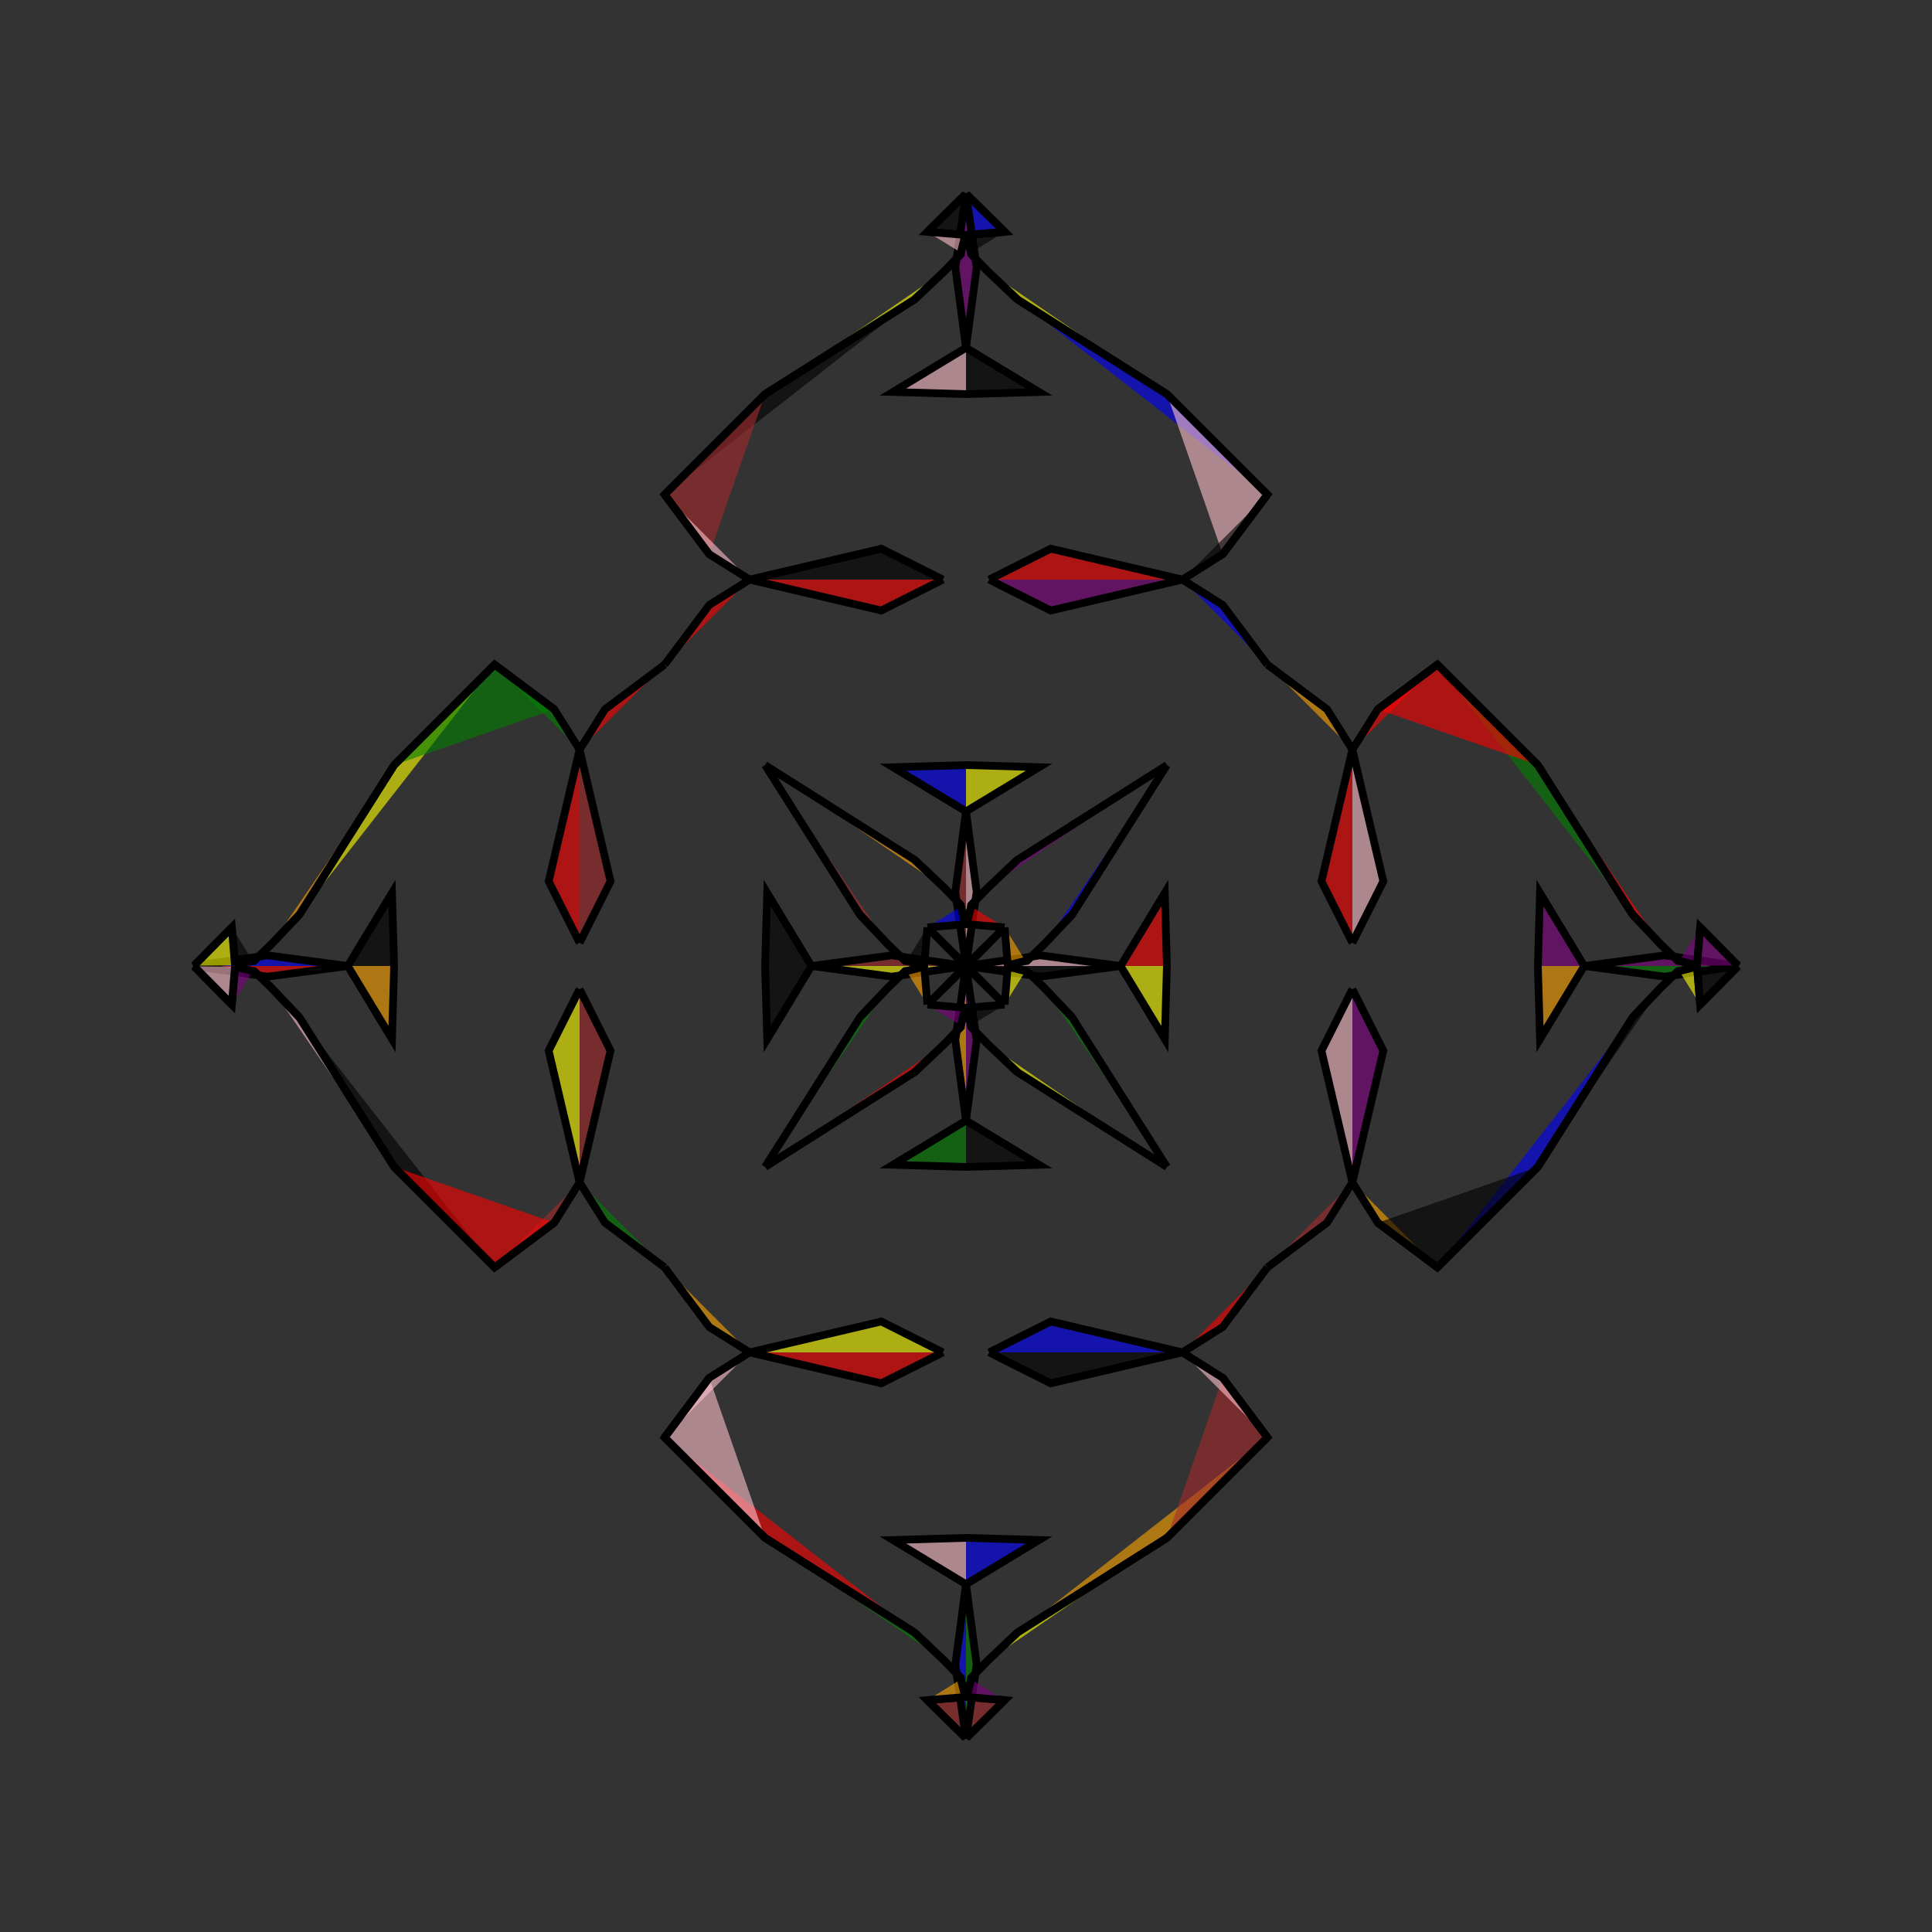 <?xml version="1.0" encoding="UTF-8"?>
<svg xmlns="http://www.w3.org/2000/svg" xmlns:xlink="http://www.w3.org/1999/xlink"
     width="250" height="250" viewBox="-125.0 -125.0 250 250">
<rect x="-125.0" y="-125.0" width="250" height="250" fill="#333333" stroke="none"/>
<defs>
</defs>
<path d="M0.0,-0.0 L9.603,-1.378 L20.0,-0.0" fill="pink" fill-opacity="0.6" stroke="black" stroke-width="1" />
<path d="M0.0,-0.0 L9.603,1.378 L20.0,-0.0" fill="black" fill-opacity="0.6" stroke="black" stroke-width="1" />
<path d="M20.0,-0.0 L25.724,-9.452 L26.0,-0.0" fill="red" fill-opacity="0.6" stroke="black" stroke-width="1" />
<path d="M20.0,-0.0 L25.724,9.452 L26.0,-0.0" fill="yellow" fill-opacity="0.6" stroke="black" stroke-width="1" />
<path d="M39.0,61.0 L26.0,74.0 L6.642,86.264" fill="orange" fill-opacity="0.6" stroke="black" stroke-width="1" />
<path d="M39.0,-61.0 L26.0,-74.0 L6.642,-86.264" fill="blue" fill-opacity="0.6" stroke="black" stroke-width="1" />
<path d="M50.0,-3.0 L45.999,-10.963 L50.0,-28.0" fill="red" fill-opacity="0.6" stroke="black" stroke-width="1" />
<path d="M50.0,3.0 L45.999,10.963 L50.0,28.0" fill="pink" fill-opacity="0.6" stroke="black" stroke-width="1" />
<path d="M50.0,-28.0 L46.716,-33.219 L39.0,-39.0" fill="orange" fill-opacity="0.6" stroke="black" stroke-width="1" />
<path d="M50.0,28.0 L46.716,33.219 L39.0,39.0" fill="brown" fill-opacity="0.6" stroke="black" stroke-width="1" />
<path d="M33.219,53.284 L39.0,61.0 L26.0,74.0" fill="brown" fill-opacity="0.6" stroke="black" stroke-width="1" />
<path d="M33.219,-53.284 L39.0,-61.0 L26.0,-74.0" fill="pink" fill-opacity="0.6" stroke="black" stroke-width="1" />
<path d="M26.0,-26.0 L13.736,-6.642 L10.082,-2.782" fill="blue" fill-opacity="0.6" stroke="black" stroke-width="1" />
<path d="M26.0,26.0 L13.736,6.642 L10.082,2.782" fill="green" fill-opacity="0.6" stroke="black" stroke-width="1" />
<path d="M13.736,-6.642 L10.082,-2.782 L7.884,-0.668" fill="black" fill-opacity="0.6" stroke="black" stroke-width="1" />
<path d="M13.736,6.642 L10.082,2.782 L7.884,0.668" fill="red" fill-opacity="0.6" stroke="black" stroke-width="1" />
<path d="M10.082,-2.782 L7.884,-0.668 L7.688,-0.666" fill="purple" fill-opacity="0.6" stroke="black" stroke-width="1" />
<path d="M10.082,2.782 L7.884,0.668 L7.688,0.666" fill="red" fill-opacity="0.6" stroke="black" stroke-width="1" />
<path d="M7.884,-0.668 L7.688,-0.666 L5.403,-0.088" fill="orange" fill-opacity="0.6" stroke="black" stroke-width="1" />
<path d="M7.884,0.668 L7.688,0.666 L5.403,0.088" fill="brown" fill-opacity="0.6" stroke="black" stroke-width="1" />
<path d="M7.688,-0.666 L5.403,-0.088 L5.0,-5.0" fill="orange" fill-opacity="0.6" stroke="black" stroke-width="1" />
<path d="M7.688,0.666 L5.403,0.088 L5.0,5.0" fill="yellow" fill-opacity="0.6" stroke="black" stroke-width="1" />
<path d="M0.088,94.597 L5.0,95.0 L0.043,99.894" fill="brown" fill-opacity="0.6" stroke="black" stroke-width="1" />
<path d="M0.088,-94.597 L5.0,-95.0 L0.043,-99.894" fill="blue" fill-opacity="0.6" stroke="black" stroke-width="1" />
<path d="M5.0,-5.0 L0.106,-0.043 L0.0,-0.0" fill="black" fill-opacity="0.6" stroke="black" stroke-width="1" />
<path d="M5.0,5.0 L0.106,0.043 L0.0,-0.0" fill="brown" fill-opacity="0.6" stroke="black" stroke-width="1" />
<path d="M0.0,-0.0 L-9.603,-1.378 L-20.0,-0.0" fill="brown" fill-opacity="0.6" stroke="black" stroke-width="1" />
<path d="M0.0,-0.0 L-9.603,1.378 L-20.0,-0.0" fill="yellow" fill-opacity="0.6" stroke="black" stroke-width="1" />
<path d="M-20.0,-0.0 L-25.724,-9.452 L-26.0,-0.0" fill="black" fill-opacity="0.6" stroke="black" stroke-width="1" />
<path d="M-20.0,-0.0 L-25.724,9.452 L-26.0,-0.0" fill="black" fill-opacity="0.6" stroke="black" stroke-width="1" />
<path d="M-39.0,61.0 L-26.0,74.0 L-6.642,86.264" fill="red" fill-opacity="0.6" stroke="black" stroke-width="1" />
<path d="M-39.0,-61.0 L-26.0,-74.0 L-6.642,-86.264" fill="black" fill-opacity="0.6" stroke="black" stroke-width="1" />
<path d="M-50.0,-3.0 L-45.999,-10.963 L-50.0,-28.0" fill="brown" fill-opacity="0.6" stroke="black" stroke-width="1" />
<path d="M-50.0,3.0 L-45.999,10.963 L-50.0,28.0" fill="brown" fill-opacity="0.6" stroke="black" stroke-width="1" />
<path d="M-50.0,-28.0 L-46.716,-33.219 L-39.0,-39.0" fill="red" fill-opacity="0.6" stroke="black" stroke-width="1" />
<path d="M-50.0,28.0 L-46.716,33.219 L-39.0,39.0" fill="green" fill-opacity="0.6" stroke="black" stroke-width="1" />
<path d="M-33.219,53.284 L-39.0,61.0 L-26.0,74.0" fill="pink" fill-opacity="0.6" stroke="black" stroke-width="1" />
<path d="M-33.219,-53.284 L-39.0,-61.0 L-26.0,-74.0" fill="brown" fill-opacity="0.6" stroke="black" stroke-width="1" />
<path d="M-26.0,-26.0 L-13.736,-6.642 L-10.082,-2.782" fill="brown" fill-opacity="0.6" stroke="black" stroke-width="1" />
<path d="M-26.0,26.0 L-13.736,6.642 L-10.082,2.782" fill="green" fill-opacity="0.6" stroke="black" stroke-width="1" />
<path d="M-13.736,-6.642 L-10.082,-2.782 L-7.884,-0.668" fill="red" fill-opacity="0.6" stroke="black" stroke-width="1" />
<path d="M-13.736,6.642 L-10.082,2.782 L-7.884,0.668" fill="blue" fill-opacity="0.6" stroke="black" stroke-width="1" />
<path d="M-10.082,-2.782 L-7.884,-0.668 L-7.688,-0.666" fill="blue" fill-opacity="0.6" stroke="black" stroke-width="1" />
<path d="M-10.082,2.782 L-7.884,0.668 L-7.688,0.666" fill="yellow" fill-opacity="0.6" stroke="black" stroke-width="1" />
<path d="M-7.884,-0.668 L-7.688,-0.666 L-5.403,-0.088" fill="yellow" fill-opacity="0.6" stroke="black" stroke-width="1" />
<path d="M-7.884,0.668 L-7.688,0.666 L-5.403,0.088" fill="pink" fill-opacity="0.6" stroke="black" stroke-width="1" />
<path d="M-7.688,-0.666 L-5.403,-0.088 L-5.0,-5.0" fill="black" fill-opacity="0.6" stroke="black" stroke-width="1" />
<path d="M-7.688,0.666 L-5.403,0.088 L-5.0,5.0" fill="orange" fill-opacity="0.6" stroke="black" stroke-width="1" />
<path d="M-0.088,94.597 L-5.0,95.0 L-0.043,99.894" fill="brown" fill-opacity="0.6" stroke="black" stroke-width="1" />
<path d="M-0.088,-94.597 L-5.0,-95.0 L-0.043,-99.894" fill="black" fill-opacity="0.6" stroke="black" stroke-width="1" />
<path d="M-5.0,-5.0 L-0.106,-0.043 L0.0,-0.0" fill="brown" fill-opacity="0.6" stroke="black" stroke-width="1" />
<path d="M-5.0,5.0 L-0.106,0.043 L0.0,-0.0" fill="pink" fill-opacity="0.6" stroke="black" stroke-width="1" />
<path d="M100.0,-0.0 L90.397,1.378 L80.0,-0.0" fill="green" fill-opacity="0.6" stroke="black" stroke-width="1" />
<path d="M100.0,-0.0 L90.397,-1.378 L80.0,-0.0" fill="purple" fill-opacity="0.6" stroke="black" stroke-width="1" />
<path d="M80.0,-0.0 L74.276,9.452 L74.0,-0.0" fill="orange" fill-opacity="0.6" stroke="black" stroke-width="1" />
<path d="M80.0,-0.0 L74.276,-9.452 L74.0,-0.0" fill="purple" fill-opacity="0.6" stroke="black" stroke-width="1" />
<path d="M61.0,39.0 L74.0,26.0 L86.264,6.642" fill="blue" fill-opacity="0.6" stroke="black" stroke-width="1" />
<path d="M61.0,-39.0 L74.0,-26.0 L86.264,-6.642" fill="green" fill-opacity="0.6" stroke="black" stroke-width="1" />
<path d="M50.0,3.0 L54.001,10.963 L50.0,28.0" fill="purple" fill-opacity="0.6" stroke="black" stroke-width="1" />
<path d="M50.0,-3.0 L54.001,-10.963 L50.0,-28.0" fill="pink" fill-opacity="0.6" stroke="black" stroke-width="1" />
<path d="M50.0,28.0 L53.284,33.219 L61.0,39.0" fill="orange" fill-opacity="0.6" stroke="black" stroke-width="1" />
<path d="M50.0,-28.0 L53.284,-33.219 L61.0,-39.0" fill="red" fill-opacity="0.6" stroke="black" stroke-width="1" />
<path d="M53.284,33.219 L61.0,39.0 L74.0,26.0" fill="black" fill-opacity="0.6" stroke="black" stroke-width="1" />
<path d="M53.284,-33.219 L61.0,-39.0 L74.0,-26.0" fill="red" fill-opacity="0.6" stroke="black" stroke-width="1" />
<path d="M74.0,26.0 L86.264,6.642 L89.918,2.782" fill="black" fill-opacity="0.6" stroke="black" stroke-width="1" />
<path d="M74.0,-26.0 L86.264,-6.642 L89.918,-2.782" fill="red" fill-opacity="0.6" stroke="black" stroke-width="1" />
<path d="M86.264,6.642 L89.918,2.782 L92.116,0.668" fill="blue" fill-opacity="0.6" stroke="black" stroke-width="1" />
<path d="M86.264,-6.642 L89.918,-2.782 L92.116,-0.668" fill="pink" fill-opacity="0.6" stroke="black" stroke-width="1" />
<path d="M89.918,2.782 L92.116,0.668 L92.312,0.666" fill="purple" fill-opacity="0.6" stroke="black" stroke-width="1" />
<path d="M89.918,-2.782 L92.116,-0.668 L92.312,-0.666" fill="purple" fill-opacity="0.6" stroke="black" stroke-width="1" />
<path d="M92.116,0.668 L92.312,0.666 L94.597,0.088" fill="purple" fill-opacity="0.6" stroke="black" stroke-width="1" />
<path d="M92.116,-0.668 L92.312,-0.666 L94.597,-0.088" fill="red" fill-opacity="0.6" stroke="black" stroke-width="1" />
<path d="M92.312,0.666 L94.597,0.088 L95.0,5.0" fill="yellow" fill-opacity="0.6" stroke="black" stroke-width="1" />
<path d="M92.312,-0.666 L94.597,-0.088 L95.0,-5.0" fill="purple" fill-opacity="0.6" stroke="black" stroke-width="1" />
<path d="M94.597,0.088 L95.0,5.0 L99.894,0.043" fill="black" fill-opacity="0.6" stroke="black" stroke-width="1" />
<path d="M94.597,-0.088 L95.0,-5.0 L99.894,-0.043" fill="purple" fill-opacity="0.6" stroke="black" stroke-width="1" />
<path d="M95.0,5.0 L99.894,0.043 L100.0,-0.0" fill="yellow" fill-opacity="0.6" stroke="black" stroke-width="1" />
<path d="M95.0,-5.0 L99.894,-0.043 L100.0,-0.0" fill="brown" fill-opacity="0.6" stroke="black" stroke-width="1" />
<path d="M0.0,-0.0 L1.378,-9.603 L0.0,-20.0" fill="pink" fill-opacity="0.6" stroke="black" stroke-width="1" />
<path d="M0.0,-0.0 L1.378,9.603 L0.0,20.0" fill="purple" fill-opacity="0.6" stroke="black" stroke-width="1" />
<path d="M0.0,100.0 L1.378,90.397 L0.0,80.0" fill="green" fill-opacity="0.6" stroke="black" stroke-width="1" />
<path d="M0.0,-100.0 L1.378,-90.397 L0.0,-80.0" fill="purple" fill-opacity="0.6" stroke="black" stroke-width="1" />
<path d="M0.0,-20.0 L9.452,-25.724 L0.0,-26.0" fill="yellow" fill-opacity="0.6" stroke="black" stroke-width="1" />
<path d="M0.0,20.0 L9.452,25.724 L0.0,26.0" fill="black" fill-opacity="0.6" stroke="black" stroke-width="1" />
<path d="M0.0,80.0 L9.452,74.276 L0.0,74.0" fill="blue" fill-opacity="0.6" stroke="black" stroke-width="1" />
<path d="M0.0,-80.0 L9.452,-74.276 L0.0,-74.0" fill="black" fill-opacity="0.6" stroke="black" stroke-width="1" />
<path d="M3.0,-50.0 L10.963,-45.999 L28.0,-50.0" fill="purple" fill-opacity="0.6" stroke="black" stroke-width="1" />
<path d="M3.0,50.0 L10.963,45.999 L28.0,50.0" fill="blue" fill-opacity="0.6" stroke="black" stroke-width="1" />
<path d="M3.0,50.0 L10.963,54.001 L28.0,50.0" fill="black" fill-opacity="0.6" stroke="black" stroke-width="1" />
<path d="M3.0,-50.0 L10.963,-54.001 L28.0,-50.0" fill="red" fill-opacity="0.6" stroke="black" stroke-width="1" />
<path d="M28.0,-50.0 L33.219,-46.716 L39.0,-39.0" fill="blue" fill-opacity="0.6" stroke="black" stroke-width="1" />
<path d="M28.0,50.0 L33.219,46.716 L39.0,39.0" fill="red" fill-opacity="0.6" stroke="black" stroke-width="1" />
<path d="M28.0,50.0 L33.219,53.284 L39.0,61.0" fill="pink" fill-opacity="0.6" stroke="black" stroke-width="1" />
<path d="M28.0,-50.0 L33.219,-53.284 L39.0,-61.0" fill="black" fill-opacity="0.6" stroke="black" stroke-width="1" />
<path d="M26.0,-26.0 L6.642,-13.736 L2.782,-10.082" fill="purple" fill-opacity="0.6" stroke="black" stroke-width="1" />
<path d="M26.0,26.0 L6.642,13.736 L2.782,10.082" fill="yellow" fill-opacity="0.6" stroke="black" stroke-width="1" />
<path d="M26.0,74.0 L6.642,86.264 L2.782,89.918" fill="yellow" fill-opacity="0.6" stroke="black" stroke-width="1" />
<path d="M26.0,-74.0 L6.642,-86.264 L2.782,-89.918" fill="yellow" fill-opacity="0.6" stroke="black" stroke-width="1" />
<path d="M6.642,-13.736 L2.782,-10.082 L0.668,-7.884" fill="blue" fill-opacity="0.6" stroke="black" stroke-width="1" />
<path d="M6.642,13.736 L2.782,10.082 L0.668,7.884" fill="pink" fill-opacity="0.6" stroke="black" stroke-width="1" />
<path d="M6.642,86.264 L2.782,89.918 L0.668,92.116" fill="red" fill-opacity="0.6" stroke="black" stroke-width="1" />
<path d="M6.642,-86.264 L2.782,-89.918 L0.668,-92.116" fill="purple" fill-opacity="0.6" stroke="black" stroke-width="1" />
<path d="M2.782,-10.082 L0.668,-7.884 L0.666,-7.688" fill="red" fill-opacity="0.6" stroke="black" stroke-width="1" />
<path d="M2.782,10.082 L0.668,7.884 L0.666,7.688" fill="blue" fill-opacity="0.6" stroke="black" stroke-width="1" />
<path d="M2.782,89.918 L0.668,92.116 L0.666,92.312" fill="brown" fill-opacity="0.6" stroke="black" stroke-width="1" />
<path d="M2.782,-89.918 L0.668,-92.116 L0.666,-92.312" fill="yellow" fill-opacity="0.6" stroke="black" stroke-width="1" />
<path d="M0.668,-7.884 L0.666,-7.688 L0.088,-5.403" fill="yellow" fill-opacity="0.6" stroke="black" stroke-width="1" />
<path d="M0.668,7.884 L0.666,7.688 L0.088,5.403" fill="brown" fill-opacity="0.6" stroke="black" stroke-width="1" />
<path d="M0.668,92.116 L0.666,92.312 L0.088,94.597" fill="green" fill-opacity="0.6" stroke="black" stroke-width="1" />
<path d="M0.668,-92.116 L0.666,-92.312 L0.088,-94.597" fill="black" fill-opacity="0.6" stroke="black" stroke-width="1" />
<path d="M0.666,-7.688 L0.088,-5.403 L5.0,-5.0" fill="red" fill-opacity="0.6" stroke="black" stroke-width="1" />
<path d="M0.666,7.688 L0.088,5.403 L5.0,5.0" fill="black" fill-opacity="0.6" stroke="black" stroke-width="1" />
<path d="M0.666,92.312 L0.088,94.597 L5.0,95.0" fill="purple" fill-opacity="0.6" stroke="black" stroke-width="1" />
<path d="M0.666,-92.312 L0.088,-94.597 L5.0,-95.0" fill="black" fill-opacity="0.6" stroke="black" stroke-width="1" />
<path d="M5.0,-5.0 L0.043,-0.106 L0.0,-0.0" fill="purple" fill-opacity="0.6" stroke="black" stroke-width="1" />
<path d="M5.0,5.0 L0.043,0.106 L0.0,-0.0" fill="pink" fill-opacity="0.6" stroke="black" stroke-width="1" />
<path d="M5.0,95.0 L0.043,99.894 L0.0,100.0" fill="yellow" fill-opacity="0.6" stroke="black" stroke-width="1" />
<path d="M5.0,-95.0 L0.043,-99.894 L0.0,-100.0" fill="blue" fill-opacity="0.6" stroke="black" stroke-width="1" />
<path d="M0.0,100.0 L-1.378,90.397 L0.0,80.0" fill="blue" fill-opacity="0.6" stroke="black" stroke-width="1" />
<path d="M0.0,-0.0 L-1.378,-9.603 L0.0,-20.0" fill="brown" fill-opacity="0.6" stroke="black" stroke-width="1" />
<path d="M0.0,-0.0 L-1.378,9.603 L0.0,20.0" fill="orange" fill-opacity="0.6" stroke="black" stroke-width="1" />
<path d="M0.0,-100.0 L-1.378,-90.397 L0.0,-80.0" fill="purple" fill-opacity="0.6" stroke="black" stroke-width="1" />
<path d="M0.0,80.0 L-9.452,74.276 L0.0,74.0" fill="pink" fill-opacity="0.6" stroke="black" stroke-width="1" />
<path d="M0.0,-20.0 L-9.452,-25.724 L0.0,-26.0" fill="blue" fill-opacity="0.6" stroke="black" stroke-width="1" />
<path d="M0.0,20.0 L-9.452,25.724 L0.0,26.0" fill="green" fill-opacity="0.6" stroke="black" stroke-width="1" />
<path d="M0.0,-80.0 L-9.452,-74.276 L0.0,-74.0" fill="pink" fill-opacity="0.6" stroke="black" stroke-width="1" />
<path d="M-3.0,50.0 L-10.963,54.001 L-28.0,50.0" fill="red" fill-opacity="0.6" stroke="black" stroke-width="1" />
<path d="M-3.0,-50.0 L-10.963,-45.999 L-28.0,-50.0" fill="red" fill-opacity="0.6" stroke="black" stroke-width="1" />
<path d="M-3.0,50.0 L-10.963,45.999 L-28.0,50.0" fill="yellow" fill-opacity="0.6" stroke="black" stroke-width="1" />
<path d="M-3.0,-50.0 L-10.963,-54.001 L-28.0,-50.0" fill="black" fill-opacity="0.6" stroke="black" stroke-width="1" />
<path d="M-28.0,50.0 L-33.219,53.284 L-39.0,61.0" fill="pink" fill-opacity="0.6" stroke="black" stroke-width="1" />
<path d="M-28.0,-50.0 L-33.219,-46.716 L-39.0,-39.0" fill="red" fill-opacity="0.6" stroke="black" stroke-width="1" />
<path d="M-28.0,50.0 L-33.219,46.716 L-39.0,39.0" fill="orange" fill-opacity="0.6" stroke="black" stroke-width="1" />
<path d="M-28.0,-50.0 L-33.219,-53.284 L-39.0,-61.0" fill="pink" fill-opacity="0.6" stroke="black" stroke-width="1" />
<path d="M-26.0,74.0 L-6.642,86.264 L-2.782,89.918" fill="green" fill-opacity="0.6" stroke="black" stroke-width="1" />
<path d="M-26.0,-26.0 L-6.642,-13.736 L-2.782,-10.082" fill="orange" fill-opacity="0.6" stroke="black" stroke-width="1" />
<path d="M-26.0,26.0 L-6.642,13.736 L-2.782,10.082" fill="red" fill-opacity="0.6" stroke="black" stroke-width="1" />
<path d="M-26.0,-74.0 L-6.642,-86.264 L-2.782,-89.918" fill="yellow" fill-opacity="0.6" stroke="black" stroke-width="1" />
<path d="M-6.642,86.264 L-2.782,89.918 L-0.668,92.116" fill="orange" fill-opacity="0.6" stroke="black" stroke-width="1" />
<path d="M-6.642,-13.736 L-2.782,-10.082 L-0.668,-7.884" fill="pink" fill-opacity="0.6" stroke="black" stroke-width="1" />
<path d="M-6.642,13.736 L-2.782,10.082 L-0.668,7.884" fill="brown" fill-opacity="0.6" stroke="black" stroke-width="1" />
<path d="M-6.642,-86.264 L-2.782,-89.918 L-0.668,-92.116" fill="blue" fill-opacity="0.6" stroke="black" stroke-width="1" />
<path d="M-2.782,89.918 L-0.668,92.116 L-0.666,92.312" fill="purple" fill-opacity="0.6" stroke="black" stroke-width="1" />
<path d="M-2.782,-10.082 L-0.668,-7.884 L-0.666,-7.688" fill="red" fill-opacity="0.6" stroke="black" stroke-width="1" />
<path d="M-2.782,10.082 L-0.668,7.884 L-0.666,7.688" fill="brown" fill-opacity="0.6" stroke="black" stroke-width="1" />
<path d="M-2.782,-89.918 L-0.668,-92.116 L-0.666,-92.312" fill="black" fill-opacity="0.6" stroke="black" stroke-width="1" />
<path d="M-0.668,92.116 L-0.666,92.312 L-0.088,94.597" fill="blue" fill-opacity="0.6" stroke="black" stroke-width="1" />
<path d="M-0.668,-7.884 L-0.666,-7.688 L-0.088,-5.403" fill="black" fill-opacity="0.6" stroke="black" stroke-width="1" />
<path d="M-0.668,7.884 L-0.666,7.688 L-0.088,5.403" fill="orange" fill-opacity="0.6" stroke="black" stroke-width="1" />
<path d="M-0.668,-92.116 L-0.666,-92.312 L-0.088,-94.597" fill="black" fill-opacity="0.6" stroke="black" stroke-width="1" />
<path d="M-0.666,92.312 L-0.088,94.597 L-5.0,95.0" fill="orange" fill-opacity="0.6" stroke="black" stroke-width="1" />
<path d="M-0.666,-7.688 L-0.088,-5.403 L-5.0,-5.0" fill="blue" fill-opacity="0.6" stroke="black" stroke-width="1" />
<path d="M-0.666,7.688 L-0.088,5.403 L-5.0,5.0" fill="purple" fill-opacity="0.6" stroke="black" stroke-width="1" />
<path d="M-0.666,-92.312 L-0.088,-94.597 L-5.0,-95.0" fill="pink" fill-opacity="0.6" stroke="black" stroke-width="1" />
<path d="M-5.0,95.0 L-0.043,99.894 L0.0,100.0" fill="orange" fill-opacity="0.6" stroke="black" stroke-width="1" />
<path d="M-5.0,-5.0 L-0.043,-0.106 L0.0,-0.0" fill="pink" fill-opacity="0.6" stroke="black" stroke-width="1" />
<path d="M-5.0,5.0 L-0.043,0.106 L0.0,-0.0" fill="blue" fill-opacity="0.6" stroke="black" stroke-width="1" />
<path d="M-5.0,-95.0 L-0.043,-99.894 L0.0,-100.0" fill="orange" fill-opacity="0.6" stroke="black" stroke-width="1" />
<path d="M-100.0,-0.0 L-90.397,-1.378 L-80.0,-0.0" fill="blue" fill-opacity="0.6" stroke="black" stroke-width="1" />
<path d="M-100.0,-0.0 L-90.397,1.378 L-80.0,-0.0" fill="red" fill-opacity="0.6" stroke="black" stroke-width="1" />
<path d="M-80.0,-0.0 L-74.276,-9.452 L-74.0,-0.0" fill="black" fill-opacity="0.6" stroke="black" stroke-width="1" />
<path d="M-80.0,-0.0 L-74.276,9.452 L-74.0,-0.0" fill="orange" fill-opacity="0.6" stroke="black" stroke-width="1" />
<path d="M-61.0,-39.0 L-74.0,-26.0 L-86.264,-6.642" fill="yellow" fill-opacity="0.6" stroke="black" stroke-width="1" />
<path d="M-61.0,39.0 L-74.0,26.0 L-86.264,6.642" fill="black" fill-opacity="0.6" stroke="black" stroke-width="1" />
<path d="M-50.0,-3.0 L-54.001,-10.963 L-50.0,-28.0" fill="red" fill-opacity="0.6" stroke="black" stroke-width="1" />
<path d="M-50.0,3.0 L-54.001,10.963 L-50.0,28.0" fill="yellow" fill-opacity="0.6" stroke="black" stroke-width="1" />
<path d="M-50.0,-28.0 L-53.284,-33.219 L-61.0,-39.0" fill="green" fill-opacity="0.6" stroke="black" stroke-width="1" />
<path d="M-50.0,28.0 L-53.284,33.219 L-61.0,39.0" fill="brown" fill-opacity="0.6" stroke="black" stroke-width="1" />
<path d="M-53.284,-33.219 L-61.0,-39.0 L-74.0,-26.0" fill="green" fill-opacity="0.6" stroke="black" stroke-width="1" />
<path d="M-53.284,33.219 L-61.0,39.0 L-74.0,26.0" fill="red" fill-opacity="0.6" stroke="black" stroke-width="1" />
<path d="M-74.0,-26.0 L-86.264,-6.642 L-89.918,-2.782" fill="orange" fill-opacity="0.6" stroke="black" stroke-width="1" />
<path d="M-74.0,26.0 L-86.264,6.642 L-89.918,2.782" fill="pink" fill-opacity="0.6" stroke="black" stroke-width="1" />
<path d="M-86.264,-6.642 L-89.918,-2.782 L-92.116,-0.668" fill="red" fill-opacity="0.6" stroke="black" stroke-width="1" />
<path d="M-86.264,6.642 L-89.918,2.782 L-92.116,0.668" fill="black" fill-opacity="0.6" stroke="black" stroke-width="1" />
<path d="M-89.918,-2.782 L-92.116,-0.668 L-92.312,-0.666" fill="green" fill-opacity="0.6" stroke="black" stroke-width="1" />
<path d="M-89.918,2.782 L-92.116,0.668 L-92.312,0.666" fill="brown" fill-opacity="0.6" stroke="black" stroke-width="1" />
<path d="M-92.116,-0.668 L-92.312,-0.666 L-94.597,-0.088" fill="orange" fill-opacity="0.6" stroke="black" stroke-width="1" />
<path d="M-92.116,0.668 L-92.312,0.666 L-94.597,0.088" fill="yellow" fill-opacity="0.6" stroke="black" stroke-width="1" />
<path d="M-92.312,-0.666 L-94.597,-0.088 L-95.0,-5.0" fill="black" fill-opacity="0.6" stroke="black" stroke-width="1" />
<path d="M-92.312,0.666 L-94.597,0.088 L-95.0,5.0" fill="purple" fill-opacity="0.6" stroke="black" stroke-width="1" />
<path d="M-94.597,-0.088 L-95.0,-5.0 L-99.894,-0.043" fill="yellow" fill-opacity="0.6" stroke="black" stroke-width="1" />
<path d="M-94.597,0.088 L-95.0,5.0 L-99.894,0.043" fill="pink" fill-opacity="0.6" stroke="black" stroke-width="1" />
<path d="M-95.0,-5.0 L-99.894,-0.043 L-100.0,-0.0" fill="red" fill-opacity="0.6" stroke="black" stroke-width="1" />
<path d="M-95.0,5.0 L-99.894,0.043 L-100.0,-0.0" fill="brown" fill-opacity="0.6" stroke="black" stroke-width="1" />
</svg>